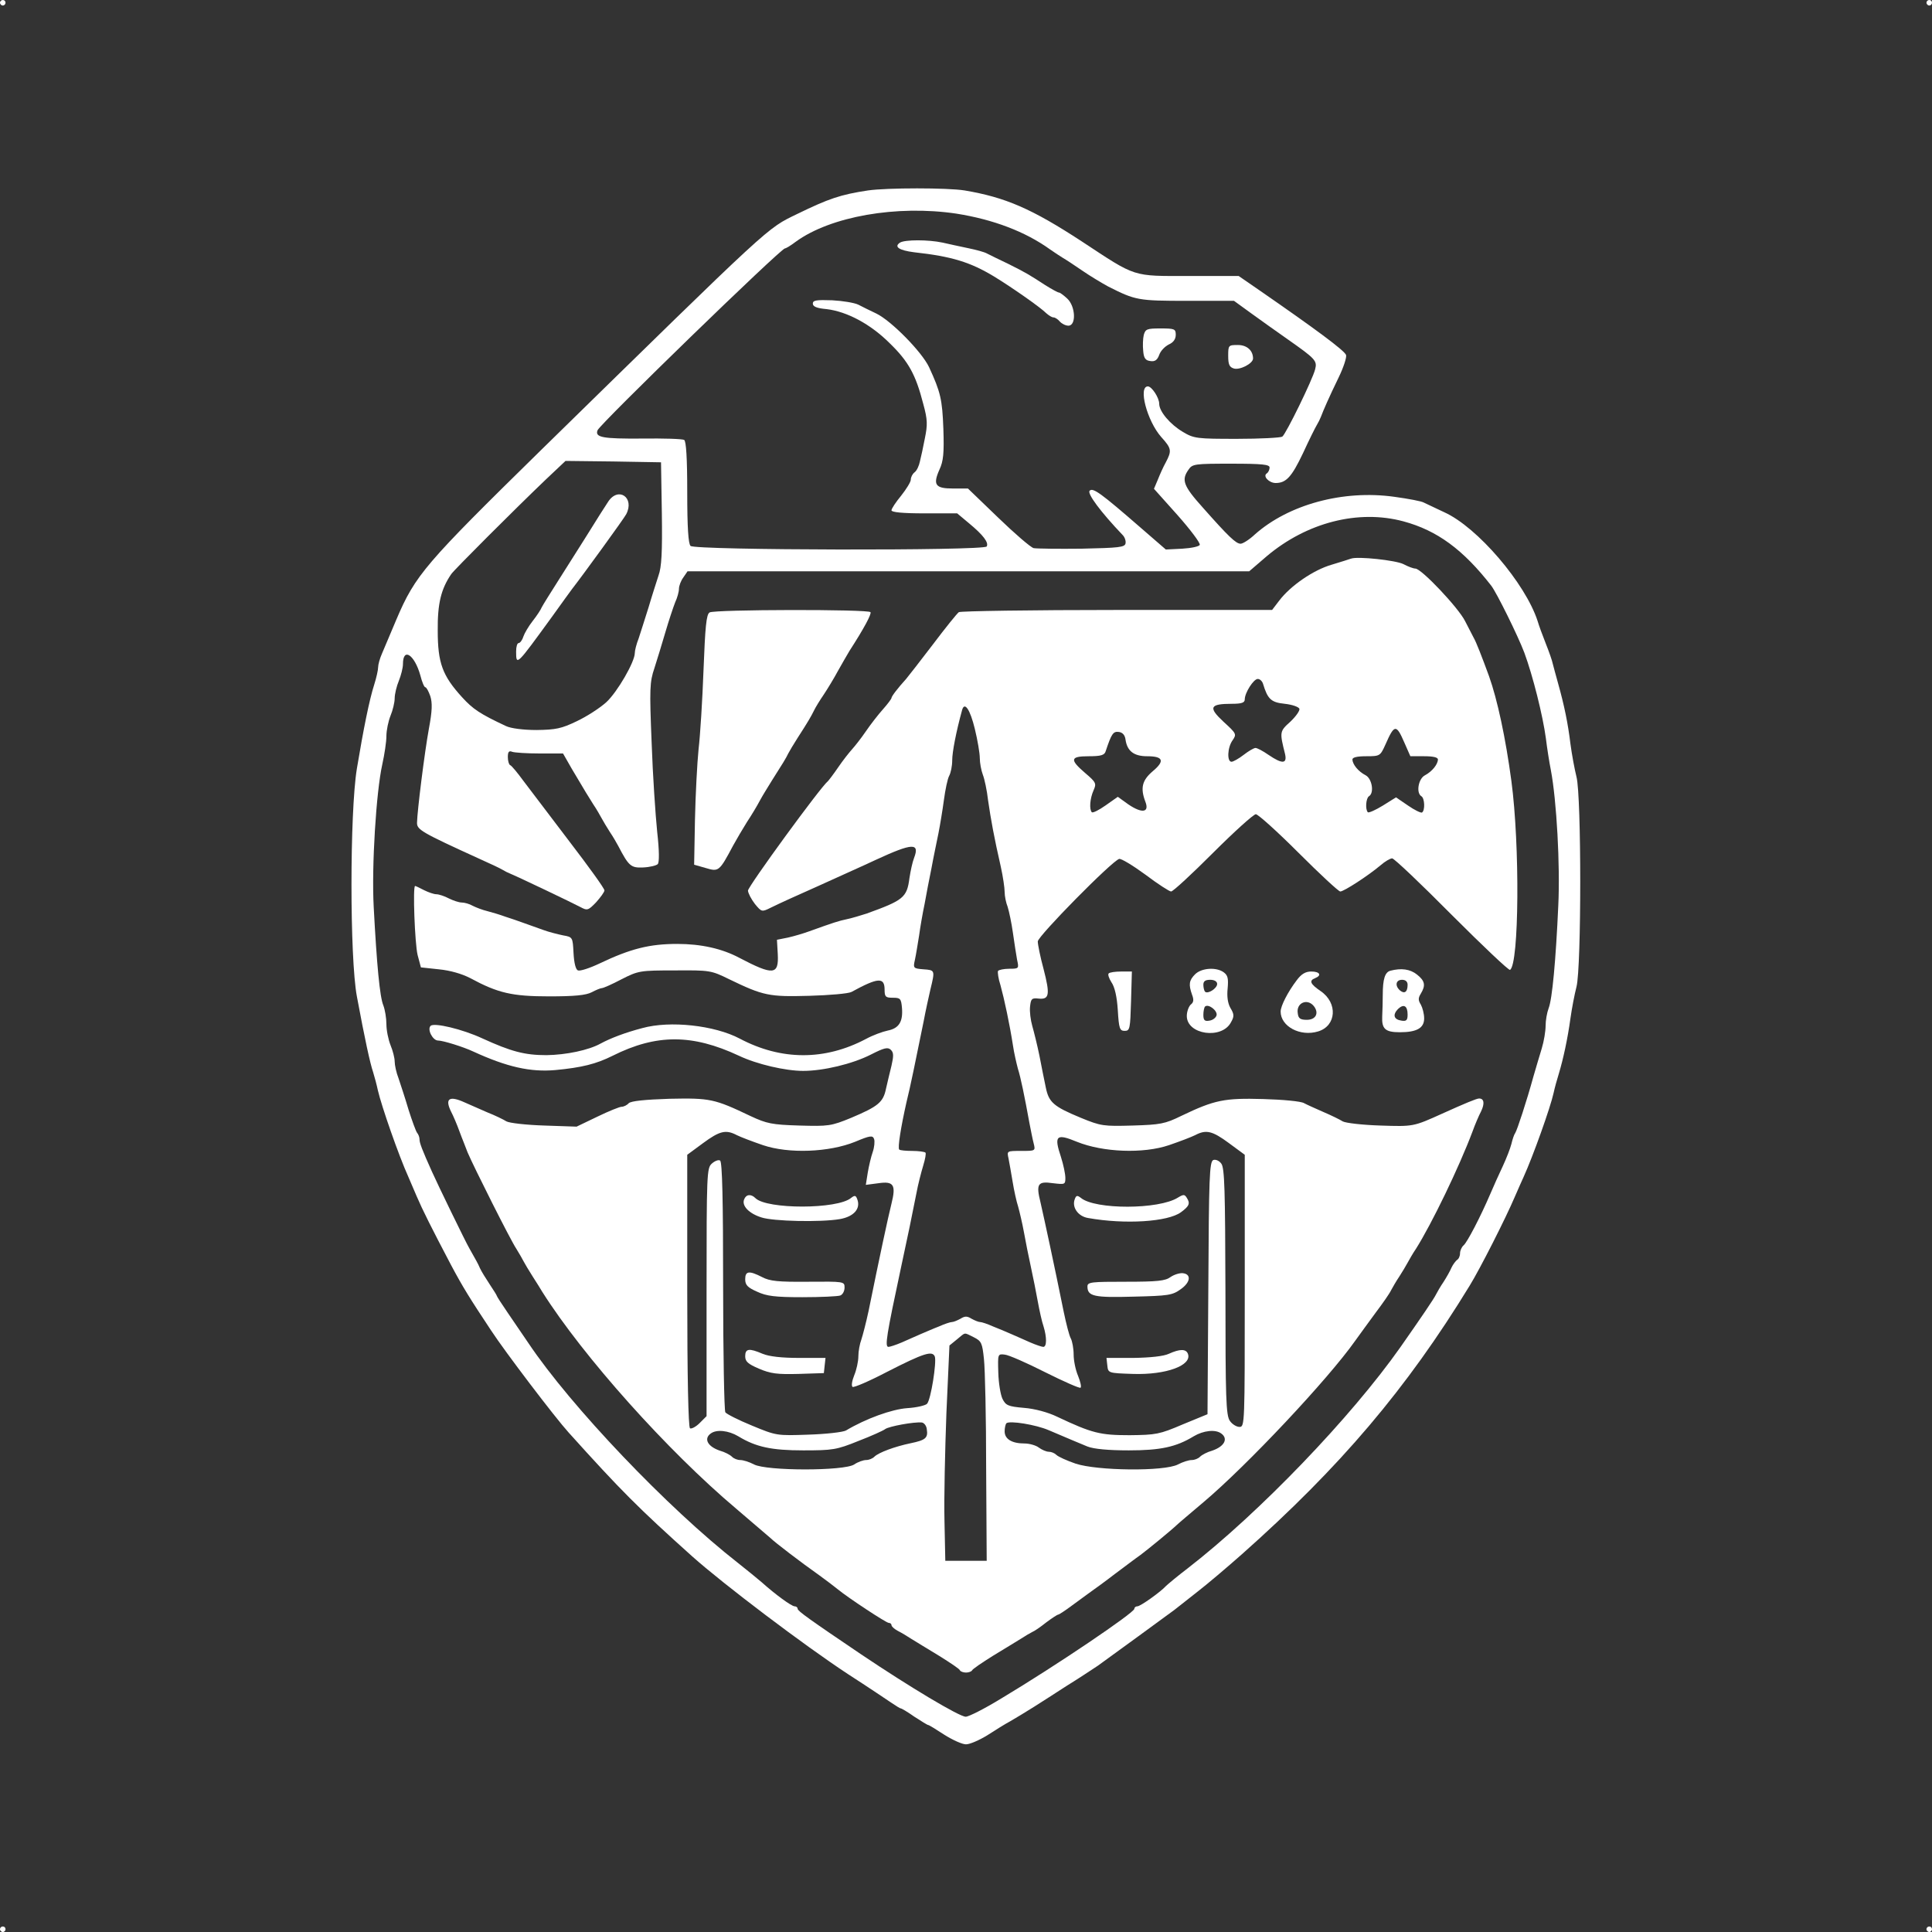 <svg version="1.0" xmlns="http://www.w3.org/2000/svg" width="700pt" height="700pt" viewBox="0 0 700 700" preserveAspectRatio="xMidYMid meet">
<rect x="0" y="0" width="700" height="700" fill="#333333" stroke="none"/>
<g transform="translate(0,700) scale(0.1,-0.1)" fill="#ffffff" stroke="none">
<path d="M0 6990 c0 -5 5 -10 10 -10 6 0 10 5 10 10 0 6 -4 10 -10 10 -5 0
-10 -4 -10 -10z"></path>
<path d="M6980 6990 c0 -5 5 -10 10 -10 6 0 10 5 10 10 0 6 -4 10 -10 10 -5 0
-10 -4 -10 -10z"></path>
<path d="M3145 6310 c-100 -15 -143 -30 -256 -85 -113 -55 -83 -28 -928 -855
-422 -414 -456 -453 -525 -615 -21 -49 -44 -105 -52 -123 -8 -18 -14 -40 -14
-50 0 -9 -6 -37 -14 -62 -18 -56 -39 -161 -63 -305 -26 -159 -26 -686 0 -825
29 -156 48 -243 59 -275 5 -16 13 -46 17 -65 13 -57 76 -238 111 -315 5 -11
18 -42 30 -70 20 -47 54 -115 124 -248 42 -79 68 -121 145 -237 51 -78 232
-316 281 -370 190 -211 253 -274 448 -449 112 -100 405 -322 565 -427 73 -47
144 -95 159 -105 15 -10 29 -19 32 -19 3 0 25 -13 49 -30 25 -16 47 -30 50
-30 3 0 29 -16 58 -35 30 -19 65 -35 79 -35 14 0 48 15 76 32 28 18 66 42 85
52 19 11 57 34 84 51 28 18 82 52 120 77 39 24 89 57 113 73 40 29 256 186
277 202 6 5 42 33 80 63 39 30 113 93 165 139 357 317 597 600 825 973 37 60
130 243 164 323 12 28 26 59 31 70 35 77 98 254 109 305 4 19 13 51 19 70 16
53 32 127 42 200 5 36 15 88 22 115 18 71 18 690 0 760 -7 28 -17 82 -22 120
-9 74 -22 138 -45 220 -8 28 -16 59 -19 70 -2 11 -14 45 -26 75 -12 30 -25 66
-29 80 -44 136 -218 340 -338 394 -32 15 -65 31 -74 35 -8 5 -56 14 -107 21
-186 26 -383 -28 -505 -136 -20 -19 -44 -34 -52 -34 -17 0 -44 26 -137 131
-71 79 -78 100 -52 137 14 21 22 22 155 22 114 0 139 -3 139 -14 0 -8 -5 -18
-10 -21 -16 -10 8 -35 32 -35 38 0 58 22 99 108 22 48 45 94 50 102 5 8 12 22
15 30 9 24 29 70 64 142 18 37 30 74 27 82 -7 17 -111 94 -315 235 l-74 51
-179 0 c-209 0 -190 -6 -389 125 -182 119 -277 160 -425 185 -61 10 -281 10
-350 0z m320 -84 c133 -21 250 -65 340 -130 16 -11 37 -25 47 -31 9 -5 41 -26
70 -46 29 -20 71 -45 93 -57 99 -50 108 -52 286 -52 l170 0 62 -45 c34 -25 94
-67 132 -94 101 -71 108 -78 100 -109 -9 -37 -106 -235 -119 -244 -6 -4 -80
-8 -164 -8 -145 0 -156 1 -196 25 -46 27 -86 74 -86 102 0 22 -27 63 -41 63
-36 0 -3 -125 48 -183 38 -42 39 -50 17 -92 -9 -16 -22 -45 -29 -63 l-14 -33
85 -95 c47 -53 83 -101 81 -108 -2 -6 -30 -12 -63 -14 l-60 -3 -90 78 c-146
127 -174 147 -186 135 -10 -10 40 -77 120 -161 7 -7 12 -21 10 -30 -3 -14 -24
-16 -158 -19 -85 -1 -164 0 -175 2 -11 3 -69 53 -129 111 l-109 105 -54 0
c-64 0 -74 13 -49 69 14 30 17 59 14 147 -4 107 -10 133 -52 224 -26 55 -137
168 -191 194 -22 10 -51 25 -65 32 -14 7 -57 14 -95 16 -57 2 -70 0 -70 -12 0
-11 15 -17 50 -20 74 -9 159 -54 229 -124 68 -66 94 -114 121 -219 16 -58 16
-76 6 -125 -6 -31 -14 -69 -18 -84 -3 -15 -11 -33 -19 -39 -8 -6 -14 -18 -14
-27 0 -8 -16 -34 -35 -58 -19 -23 -35 -47 -35 -53 0 -7 40 -11 119 -11 l119 0
43 -36 c52 -43 72 -70 64 -84 -10 -16 -1057 -14 -1073 2 -8 8 -12 66 -12 194
0 126 -4 185 -11 190 -7 4 -75 6 -153 5 -142 -1 -171 4 -161 30 9 23 664 659
679 659 4 0 22 11 39 24 126 92 366 134 582 102z m-1067 -1086 c2 -141 -1
-195 -12 -225 -7 -22 -24 -74 -36 -115 -13 -41 -29 -92 -36 -113 -8 -20 -14
-44 -14 -53 0 -32 -63 -141 -103 -178 -23 -21 -71 -52 -107 -69 -56 -27 -76
-31 -146 -32 -48 0 -93 6 -110 14 -94 44 -120 61 -160 105 -71 78 -88 124 -88
241 -1 98 12 151 49 205 11 16 229 234 343 343 l71 67 173 -2 173 -3 3 -185z
m2687 -29 c122 -33 216 -102 318 -233 20 -26 97 -182 120 -243 31 -84 67 -228
78 -310 4 -33 12 -85 18 -115 21 -110 34 -347 27 -490 -9 -201 -22 -340 -35
-373 -6 -16 -11 -44 -11 -64 0 -19 -6 -56 -14 -82 -8 -25 -21 -71 -30 -101
-25 -91 -59 -194 -66 -205 -4 -5 -10 -23 -14 -40 -4 -16 -18 -52 -31 -80 -13
-27 -33 -72 -45 -100 -36 -84 -84 -176 -97 -187 -7 -6 -13 -19 -13 -29 0 -10
-5 -21 -11 -24 -5 -4 -15 -17 -20 -28 -5 -12 -18 -35 -29 -52 -11 -16 -23 -37
-27 -45 -7 -15 -54 -84 -129 -191 -178 -253 -510 -599 -769 -800 -38 -29 -74
-59 -80 -65 -20 -22 -93 -74 -104 -74 -6 0 -11 -4 -11 -9 0 -14 -282 -205
-484 -326 -59 -36 -116 -65 -127 -65 -23 0 -202 107 -379 226 -185 125 -230
157 -230 165 0 5 -5 9 -11 9 -11 0 -70 43 -119 87 -14 12 -53 44 -86 70 -256
200 -606 568 -759 796 -19 28 -53 78 -75 110 -22 32 -40 60 -40 62 0 2 -12 21
-26 42 -14 21 -30 47 -35 58 -8 19 -14 28 -39 73 -12 20 -115 232 -135 277
-36 80 -45 104 -45 117 0 8 -4 18 -9 24 -4 5 -18 43 -31 84 -12 41 -29 92 -36
113 -8 20 -14 48 -14 61 0 13 -7 40 -15 59 -8 20 -15 54 -15 76 0 22 -5 52
-11 68 -13 30 -24 149 -35 357 -8 147 9 417 31 516 8 36 15 82 15 103 0 21 7
54 15 74 8 19 15 48 15 63 0 15 7 44 15 63 8 20 15 47 15 61 0 62 42 34 63
-41 6 -24 14 -43 18 -43 4 0 12 -15 18 -32 8 -25 7 -54 -5 -118 -16 -88 -42
-297 -43 -340 -1 -26 14 -35 229 -133 36 -16 72 -33 80 -38 8 -5 22 -12 30
-15 27 -11 224 -105 252 -120 26 -14 29 -13 58 17 16 18 30 37 30 43 0 7 -57
86 -126 176 -69 91 -144 190 -167 220 -22 30 -44 57 -49 58 -4 2 -8 15 -8 29
0 19 4 24 16 19 9 -3 53 -6 100 -6 l84 0 32 -56 c52 -88 58 -97 78 -129 11
-16 24 -39 30 -50 6 -11 19 -33 30 -50 11 -16 24 -39 30 -50 38 -73 46 -80 90
-78 24 1 48 7 53 12 6 6 6 47 -2 118 -6 59 -16 205 -20 322 -8 196 -7 220 10
270 10 31 28 90 40 131 12 41 28 89 35 107 8 17 14 39 14 50 0 10 7 29 16 41
l15 22 1018 0 1017 0 64 55 c145 122 331 170 495 126z"></path>
<path d="M3261 6121 c-23 -15 -4 -28 51 -35 137 -15 204 -36 290 -88 64 -39
167 -111 189 -133 9 -8 20 -15 26 -15 6 0 16 -7 23 -15 7 -8 21 -15 31 -15 29
0 26 70 -4 98 -13 12 -26 22 -30 22 -4 0 -26 12 -50 27 -60 39 -70 45 -134 77
-32 15 -66 32 -76 37 -10 6 -41 14 -70 20 -29 6 -70 15 -92 20 -52 11 -136 11
-154 0z"></path>
<path d="M4144 5786 c-3 -13 -4 -38 -2 -57 2 -26 8 -35 25 -37 17 -3 26 3 33
22 5 15 21 31 35 38 16 7 25 19 25 35 0 21 -4 23 -55 23 -49 0 -55 -2 -61 -24z"></path>
<path d="M4450 5711 c0 -31 4 -41 20 -46 22 -7 70 18 70 36 0 29 -22 49 -55
49 -34 0 -35 -1 -35 -39z"></path>
<path d="M2204 5183 c-10 -16 -23 -36 -29 -45 -15 -25 -88 -140 -150 -238 -30
-47 -58 -92 -62 -100 -3 -8 -18 -31 -33 -50 -15 -19 -30 -45 -34 -57 -4 -13
-12 -23 -17 -23 -5 0 -9 -13 -9 -30 0 -54 1 -52 129 124 36 50 69 96 73 101
39 50 188 255 197 272 31 60 -28 101 -65 46z"></path>
<path d="M4895 4976 c-5 -2 -37 -12 -70 -22 -66 -19 -149 -76 -190 -130 l-26
-34 -562 0 c-309 0 -567 -4 -573 -8 -6 -4 -48 -56 -94 -117 -46 -60 -90 -117
-97 -125 -30 -33 -53 -63 -53 -69 0 -3 -14 -22 -31 -41 -17 -19 -45 -55 -62
-80 -17 -25 -40 -54 -50 -65 -10 -11 -33 -40 -50 -65 -17 -25 -34 -47 -37 -50
-26 -20 -290 -382 -290 -397 1 -10 12 -31 25 -48 24 -29 25 -30 57 -14 43 21
88 41 173 79 114 52 147 66 209 95 132 61 159 62 138 7 -6 -15 -13 -48 -17
-74 -9 -70 -22 -80 -155 -128 -19 -6 -51 -16 -70 -20 -33 -7 -48 -12 -140 -45
-19 -7 -53 -17 -75 -22 l-40 -8 3 -52 c4 -76 -16 -78 -140 -13 -62 33 -138 50
-224 50 -100 0 -169 -17 -282 -71 -36 -17 -70 -28 -78 -25 -8 3 -14 26 -16 63
-3 57 -3 58 -38 64 -19 4 -51 12 -70 19 -19 7 -51 18 -70 25 -19 7 -51 18 -70
24 -19 7 -49 16 -65 20 -17 4 -40 13 -52 19 -12 7 -30 12 -40 12 -10 0 -31 7
-47 15 -15 8 -36 15 -45 15 -9 0 -29 7 -45 15 -15 8 -30 15 -32 15 -9 0 -1
-209 9 -250 l12 -45 65 -7 c41 -4 83 -16 114 -32 100 -54 151 -66 286 -66 91
0 133 4 154 15 15 8 32 15 37 15 5 0 37 14 71 32 61 31 67 32 193 32 126 1
132 0 195 -31 126 -61 146 -65 292 -61 73 2 142 8 153 14 97 53 120 54 120 8
0 -26 4 -29 30 -29 27 0 30 -3 33 -37 4 -50 -11 -74 -52 -82 -19 -4 -54 -17
-78 -30 -149 -79 -307 -79 -458 1 -91 48 -252 66 -353 38 -61 -16 -114 -36
-151 -56 -43 -24 -125 -41 -196 -42 -79 0 -128 13 -233 61 -71 33 -175 58
-187 45 -13 -13 8 -53 27 -53 18 0 92 -23 128 -40 122 -56 207 -75 297 -67 96
9 148 22 208 52 158 79 288 79 457 0 65 -31 169 -55 233 -55 73 0 178 25 245
59 49 25 62 28 73 17 10 -10 10 -22 2 -57 -6 -24 -15 -62 -20 -84 -10 -49 -29
-64 -126 -105 -73 -30 -82 -31 -188 -28 -99 3 -118 7 -176 34 -132 63 -147 66
-294 63 -90 -3 -139 -8 -148 -16 -6 -7 -18 -13 -26 -13 -7 0 -47 -16 -88 -36
l-75 -36 -117 4 c-65 2 -126 9 -137 15 -11 7 -42 22 -70 33 -27 12 -64 28 -82
36 -55 25 -72 14 -49 -33 8 -15 22 -48 31 -73 9 -25 23 -58 29 -75 22 -52 156
-319 177 -350 10 -16 22 -37 26 -45 4 -8 19 -33 33 -55 14 -22 30 -47 35 -56
148 -234 454 -576 702 -785 61 -52 117 -100 125 -107 15 -15 109 -87 177 -135
25 -18 55 -41 66 -50 39 -32 176 -122 185 -122 6 0 10 -4 10 -8 0 -5 10 -14
23 -21 12 -6 34 -19 49 -29 15 -9 60 -37 100 -61 40 -25 75 -48 76 -53 2 -4
12 -8 22 -8 10 0 20 4 22 8 2 5 36 28 76 53 40 24 85 52 100 61 15 10 34 21
42 25 8 3 31 19 51 35 20 15 40 28 43 28 3 0 26 15 50 33 24 17 54 40 67 49
13 9 53 38 88 65 35 26 77 58 93 69 28 21 111 89 132 109 6 6 49 42 96 82 158
133 452 446 550 585 17 24 51 70 75 103 25 33 50 69 55 80 6 11 19 34 30 50
11 17 24 39 30 50 6 11 19 34 30 50 57 90 157 297 205 425 9 25 23 58 31 73
14 29 11 47 -7 47 -9 0 -52 -18 -134 -55 -104 -47 -104 -47 -224 -43 -64 2
-125 9 -136 15 -11 7 -42 22 -70 34 -27 12 -59 26 -70 32 -11 7 -78 13 -148
15 -141 4 -176 -3 -297 -61 -59 -29 -76 -32 -176 -35 -106 -3 -115 -2 -188 28
-99 41 -116 56 -127 110 -5 25 -16 77 -23 115 -8 39 -20 87 -26 108 -6 21 -10
52 -8 70 3 28 6 32 31 29 39 -4 42 14 18 107 -12 44 -21 89 -21 100 0 19 270
293 295 299 7 2 50 -24 95 -57 45 -34 87 -61 93 -61 7 0 75 63 152 140 77 77
147 140 155 140 8 0 78 -63 155 -140 77 -77 145 -140 151 -140 13 0 101 57
146 95 16 14 35 25 42 25 7 0 104 -92 216 -205 112 -112 207 -202 211 -199 33
20 36 452 5 684 -21 157 -51 296 -81 380 -26 71 -47 125 -56 140 -4 8 -18 35
-31 60 -24 48 -158 190 -180 190 -7 0 -26 7 -43 16 -27 14 -166 29 -190 20z
m-319 -453 c17 -56 29 -68 79 -73 27 -3 50 -11 53 -18 2 -7 -13 -28 -33 -47
-39 -35 -39 -37 -19 -117 8 -36 -10 -37 -60 -3 -20 14 -41 25 -47 25 -6 0 -25
-11 -43 -25 -18 -14 -38 -25 -44 -25 -17 0 -15 52 4 78 15 22 14 24 -33 67
-56 52 -50 65 30 65 36 0 47 4 47 16 0 24 32 74 47 74 8 0 16 -8 19 -17z
m-1044 -164 c10 -41 18 -88 18 -106 0 -17 5 -44 11 -60 6 -15 15 -57 19 -93
10 -69 22 -135 46 -240 8 -36 14 -77 14 -92 0 -15 5 -39 11 -54 5 -16 14 -58
19 -94 5 -36 12 -80 15 -97 7 -32 7 -33 -28 -33 -20 0 -38 -4 -41 -8 -2 -4 1
-28 9 -52 14 -51 33 -140 45 -217 4 -28 13 -66 18 -85 10 -31 24 -99 42 -198
5 -25 11 -57 15 -72 7 -28 7 -28 -45 -28 -52 0 -52 0 -46 -27 3 -16 10 -54 15
-85 5 -31 14 -72 20 -90 5 -18 15 -60 21 -93 6 -33 17 -89 25 -125 8 -36 19
-92 25 -125 6 -33 15 -74 21 -91 12 -39 12 -74 -1 -74 -5 0 -26 7 -47 16 -21
9 -51 23 -68 30 -16 7 -46 20 -67 28 -20 9 -41 16 -47 16 -6 0 -20 6 -31 12
-16 10 -24 10 -40 0 -11 -6 -25 -12 -31 -12 -6 0 -27 -7 -47 -16 -21 -8 -50
-21 -67 -28 -16 -7 -47 -21 -68 -30 -21 -9 -43 -16 -48 -16 -14 0 -7 42 46
290 22 101 41 193 55 265 6 33 18 79 25 102 7 23 11 44 8 47 -4 3 -25 6 -48 6
-23 0 -44 2 -47 5 -6 6 6 81 26 170 15 60 33 150 62 292 8 43 20 96 25 118 17
70 17 70 -25 73 -37 3 -38 4 -31 35 4 18 10 57 15 87 4 30 13 82 20 115 6 33
17 92 25 130 7 39 19 95 25 125 6 30 15 85 20 122 5 37 13 76 19 87 6 11 11
36 11 56 0 30 14 103 36 183 9 31 29 1 46 -69z m1556 -49 l22 -50 50 0 c33 0
50 -4 50 -12 -1 -18 -21 -43 -47 -57 -24 -12 -33 -64 -13 -76 12 -7 14 -52 2
-59 -4 -2 -27 9 -50 25 l-44 30 -48 -30 c-26 -16 -51 -27 -54 -24 -10 10 -7
51 4 58 20 12 11 64 -12 76 -27 14 -47 39 -48 57 0 8 17 12 51 12 49 0 50 1
69 43 32 73 39 74 68 7z m-1010 10 c6 -41 30 -60 78 -60 59 0 65 -17 21 -54
-39 -33 -46 -61 -27 -111 15 -39 -12 -43 -61 -10 l-39 28 -44 -31 c-24 -17
-46 -28 -50 -25 -10 10 -7 50 6 79 11 25 10 29 -30 63 -57 49 -55 61 13 61 44
0 57 4 61 18 21 63 27 73 48 70 14 -2 22 -12 24 -28z m-1408 -1433 c14 -7 56
-23 94 -36 94 -32 240 -26 334 12 55 23 64 24 69 10 3 -8 1 -30 -5 -47 -6 -17
-14 -51 -18 -75 l-7 -44 46 6 c55 8 64 -6 47 -74 -13 -52 -44 -197 -83 -389
-9 -42 -21 -88 -26 -103 -6 -16 -11 -43 -11 -61 0 -19 -7 -50 -15 -69 -8 -20
-11 -38 -6 -42 5 -3 61 21 124 54 135 69 165 78 174 56 7 -20 -14 -155 -28
-171 -5 -6 -38 -14 -72 -16 -56 -4 -150 -38 -222 -81 -11 -6 -72 -13 -136 -15
-114 -4 -116 -4 -205 33 -49 20 -92 42 -96 48 -4 7 -8 213 -8 459 0 305 -3
449 -11 453 -5 4 -19 -1 -30 -11 -18 -16 -19 -35 -19 -466 l0 -449 -25 -25
c-14 -14 -30 -22 -35 -19 -6 4 -10 184 -10 499 l0 492 57 42 c61 45 83 50 123
29z m1783 -29 l57 -42 0 -493 c0 -482 0 -493 -19 -493 -11 0 -27 10 -35 22
-14 20 -16 81 -16 468 -1 369 -3 448 -15 464 -8 11 -21 16 -29 13 -14 -6 -16
-63 -18 -463 l-3 -458 -90 -37 c-84 -36 -97 -38 -192 -39 -107 0 -136 7 -263
67 -33 16 -81 29 -120 32 -58 5 -66 9 -78 33 -7 15 -14 57 -15 95 -2 67 -2 68
23 65 14 -1 80 -30 147 -64 68 -34 125 -59 128 -56 4 3 -1 23 -9 43 -9 21 -16
55 -16 77 0 22 -5 48 -10 58 -6 10 -17 54 -26 97 -35 173 -69 330 -84 396 -17
68 -10 78 45 70 43 -5 45 -5 45 19 0 14 -7 48 -16 76 -26 78 -17 86 58 55 94
-38 240 -44 334 -12 38 13 80 29 94 36 40 21 62 16 123 -29z m-925 -703 c28
-14 31 -21 37 -79 4 -35 8 -213 8 -397 l2 -334 -75 0 -75 0 -3 145 c-2 80 2
255 7 390 l11 245 27 22 c33 27 24 26 61 8z m-170 -334 c5 -31 -5 -39 -58 -50
-58 -12 -117 -34 -132 -49 -7 -7 -20 -12 -30 -12 -10 0 -30 -7 -43 -16 -36
-24 -317 -24 -363 0 -17 9 -39 16 -50 16 -10 0 -23 5 -30 12 -7 7 -26 17 -44
22 -44 15 -59 43 -33 62 21 16 65 11 100 -10 64 -39 121 -51 235 -51 107 0
121 2 200 34 47 18 91 38 97 43 13 10 105 27 133 24 8 -1 17 -12 18 -25z m442
-3 c77 -33 104 -44 140 -59 23 -9 75 -14 150 -14 114 0 171 12 235 51 35 21
79 26 100 10 26 -19 11 -47 -33 -62 -18 -5 -37 -15 -44 -22 -7 -7 -20 -12 -30
-12 -11 0 -33 -7 -50 -16 -50 -26 -293 -23 -371 3 -32 11 -63 25 -70 32 -6 6
-18 11 -27 11 -9 0 -25 7 -36 15 -10 8 -34 15 -52 15 -46 0 -72 16 -72 44 0
12 3 25 6 29 11 11 108 -5 154 -25z"></path>
<path d="M2696 2654 c-9 -23 18 -51 63 -65 42 -14 214 -18 284 -6 51 9 76 38
63 72 -5 14 -9 15 -22 5 -49 -42 -306 -42 -347 -1 -16 16 -34 14 -41 -5z"></path>
<path d="M2700 2365 c0 -21 9 -30 43 -45 34 -16 65 -20 164 -20 67 0 128 3
137 6 9 3 16 16 16 29 0 22 -2 22 -132 21 -108 -1 -139 2 -167 17 -47 24 -61
22 -61 -8z"></path>
<path d="M2700 2086 c0 -19 10 -28 50 -45 42 -18 66 -21 143 -19 l92 3 3 28 3
27 -96 0 c-62 0 -108 5 -132 15 -49 21 -63 19 -63 -9z"></path>
<path d="M3894 2655 c-11 -29 12 -62 48 -68 134 -24 290 -14 337 21 30 22 34
32 21 52 -8 13 -12 13 -32 1 -69 -44 -301 -44 -352 -1 -13 10 -17 9 -22 -5z"></path>
<path d="M4241 2373 c-19 -14 -48 -17 -162 -17 -124 0 -139 -1 -139 -17 0 -36
24 -41 167 -37 126 3 141 5 171 27 36 25 39 55 7 58 -11 1 -31 -5 -44 -14z"></path>
<path d="M4235 2095 c-19 -9 -67 -14 -128 -15 l-98 0 3 -27 c3 -28 3 -28 93
-31 120 -4 215 31 199 73 -7 18 -29 18 -69 0z"></path>
<path d="M2571 4781 c-12 -7 -16 -53 -22 -208 -4 -109 -12 -238 -18 -288 -5
-49 -11 -164 -13 -254 l-3 -164 42 -12 c47 -14 49 -13 99 81 12 22 35 61 50
85 16 24 37 59 47 78 10 19 31 52 45 75 37 58 50 79 58 96 4 8 19 33 33 55 40
62 49 78 60 100 5 11 21 37 36 59 14 21 37 59 51 85 14 25 33 58 42 73 53 82
80 133 76 140 -7 11 -566 10 -583 -1z"></path>
<path d="M4330 3470 c-22 -22 -24 -37 -11 -74 7 -18 6 -28 -5 -36 -7 -7 -14
-25 -14 -41 0 -68 127 -86 160 -23 12 21 12 29 -2 52 -10 18 -13 42 -10 71 3
35 1 47 -14 58 -27 20 -81 16 -104 -7z m80 -35 c0 -16 -34 -38 -44 -28 -3 3
-6 15 -6 25 0 13 7 18 25 18 15 0 25 -6 25 -15z m-2 -113 c-2 -9 -13 -18 -26
-20 -17 -3 -22 1 -22 21 0 13 3 27 6 30 12 11 45 -14 42 -31z"></path>
<path d="M5038 3483 c-20 -5 -28 -30 -28 -88 0 -22 -1 -57 -2 -78 -2 -45 11
-57 64 -57 61 0 88 15 88 50 0 17 -6 39 -12 50 -10 16 -10 24 0 40 18 30 15
46 -14 69 -25 20 -57 24 -96 14z m62 -51 c0 -26 -11 -34 -27 -21 -20 17 -16
39 7 39 13 0 20 -7 20 -18z m0 -108 c0 -20 -4 -25 -22 -22 -28 4 -33 21 -13
42 21 20 35 12 35 -20z"></path>
<path d="M4017 3473 c-4 -3 1 -18 10 -32 12 -17 20 -53 23 -101 4 -67 7 -75
25 -75 19 0 20 8 23 108 l3 107 -39 0 c-21 0 -42 -3 -45 -7z"></path>
<path d="M4698 3448 c-32 -42 -58 -93 -58 -113 0 -54 71 -92 136 -72 66 20 72
103 9 146 -38 26 -43 38 -20 47 25 10 17 24 -14 24 -21 0 -36 -9 -53 -32z m62
-93 c20 -25 8 -50 -25 -50 -24 0 -31 5 -33 24 -6 37 34 55 58 26z"></path>
<path d="M0 10 c0 -5 5 -10 10 -10 6 0 10 5 10 10 0 6 -4 10 -10 10 -5 0 -10
-4 -10 -10z"></path>
<path d="M6980 10 c0 -5 5 -10 10 -10 6 0 10 5 10 10 0 6 -4 10 -10 10 -5 0
-10 -4 -10 -10z"></path>
</g>
</svg>